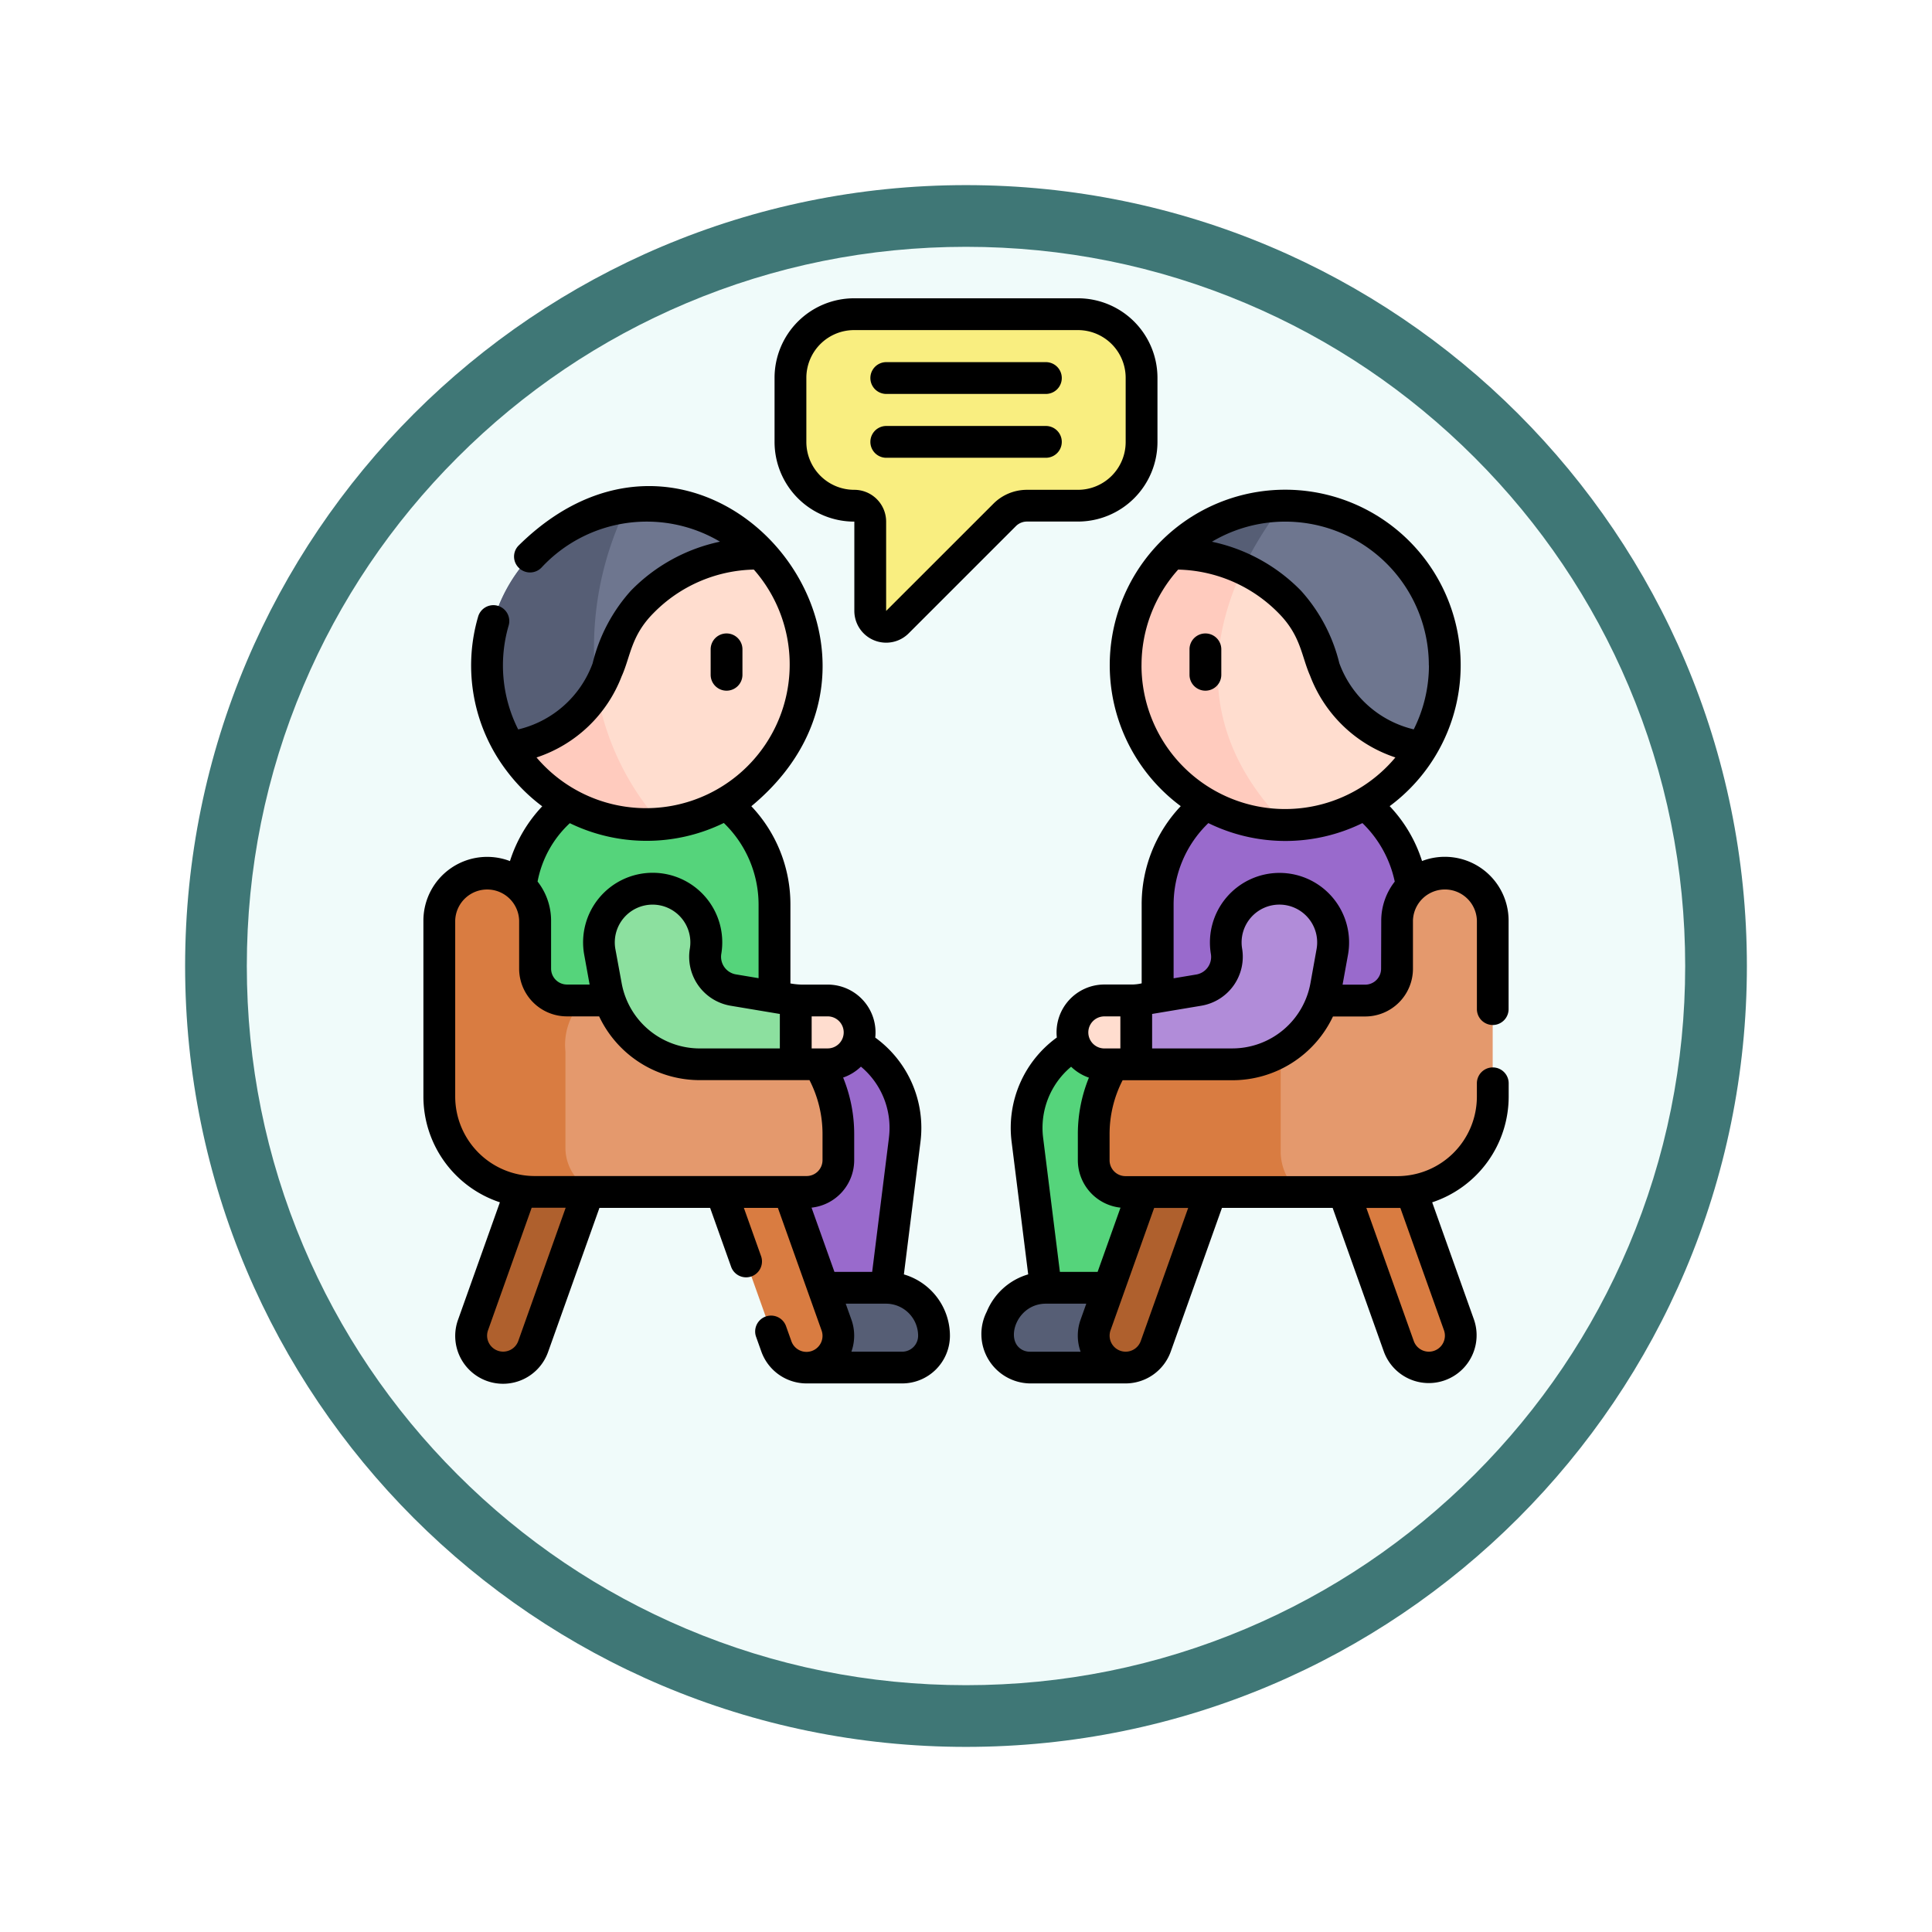 <svg xmlns="http://www.w3.org/2000/svg" xmlns:xlink="http://www.w3.org/1999/xlink" width="93.934" height="93.934" viewBox="0 0 93.934 93.934">
  <defs>
    <filter id="Trazado_978624" x="0" y="0" width="93.934" height="93.934" filterUnits="userSpaceOnUse">
      <feOffset dy="3" input="SourceAlpha"/>
      <feGaussianBlur stdDeviation="3" result="blur"/>
      <feFlood flood-opacity="0.161"/>
      <feComposite operator="in" in2="blur"/>
      <feComposite in="SourceGraphic"/>
    </filter>
  </defs>
  <g id="Grupo_1212276" data-name="Grupo 1212276" transform="translate(-189 -2667.655)">
    <g id="Grupo_1209304" data-name="Grupo 1209304" transform="translate(-2 -2577.933)">
      <g id="Grupo_1208071" data-name="Grupo 1208071" transform="translate(-6 3815.588)">
        <g id="Grupo_1144123" data-name="Grupo 1144123" transform="translate(206 1436)">
          <g transform="matrix(1, 0, 0, 1, -9, -6)" filter="url(#Trazado_978624)">
            <g id="Trazado_978624-2" data-name="Trazado 978624" transform="translate(9 6)" fill="#f0fbfa">
              <path d="M 37.967 74.434 C 33.043 74.434 28.268 73.47 23.773 71.568 C 19.43 69.732 15.53 67.102 12.181 63.753 C 8.831 60.403 6.202 56.503 4.365 52.161 C 2.464 47.666 1.5 42.89 1.5 37.967 C 1.5 33.043 2.464 28.268 4.365 23.773 C 6.202 19.43 8.831 15.53 12.181 12.181 C 15.53 8.831 19.43 6.202 23.773 4.365 C 28.268 2.464 33.043 1.5 37.967 1.5 C 42.89 1.5 47.666 2.464 52.161 4.365 C 56.503 6.202 60.403 8.831 63.753 12.181 C 67.102 15.53 69.732 19.43 71.568 23.773 C 73.47 28.268 74.434 33.043 74.434 37.967 C 74.434 42.89 73.47 47.666 71.568 52.161 C 69.732 56.503 67.102 60.403 63.753 63.753 C 60.403 67.102 56.503 69.732 52.161 71.568 C 47.666 73.47 42.89 74.434 37.967 74.434 Z" stroke="none"/>
              <path d="M 37.967 3 C 33.245 3 28.666 3.924 24.357 5.747 C 20.194 7.508 16.454 10.029 13.242 13.242 C 10.029 16.454 7.508 20.194 5.747 24.357 C 3.924 28.666 3 33.245 3 37.967 C 3 42.689 3.924 47.268 5.747 51.577 C 7.508 55.74 10.029 59.48 13.242 62.692 C 16.454 65.904 20.194 68.426 24.357 70.187 C 28.666 72.009 33.245 72.934 37.967 72.934 C 42.689 72.934 47.268 72.009 51.577 70.187 C 55.74 68.426 59.48 65.904 62.692 62.692 C 65.904 59.48 68.426 55.74 70.187 51.577 C 72.009 47.268 72.934 42.689 72.934 37.967 C 72.934 33.245 72.009 28.666 70.187 24.357 C 68.426 20.194 65.904 16.454 62.692 13.242 C 59.48 10.029 55.74 7.508 51.577 5.747 C 47.268 3.924 42.689 3 37.967 3 M 37.967 0 C 58.935 0 75.934 16.998 75.934 37.967 C 75.934 58.935 58.935 75.934 37.967 75.934 C 16.998 75.934 0 58.935 0 37.967 C 0 16.998 16.998 0 37.967 0 Z" stroke="none" fill="#3f7776"/>
            </g>
          </g>
        </g>
      </g>
    </g>
    <g id="psicologia_1_" data-name="psicologia (1)" transform="translate(209.586 2682.158)">
      <g id="Grupo_1212274" data-name="Grupo 1212274" transform="translate(0.738 0.773)">
        <path id="Trazado_1083052" data-name="Trazado 1083052" d="M190.225,10.592V13.72a3.092,3.092,0,0,1-3.092,3.092h-2.475a1.546,1.546,0,0,0-1.093.453l-5.212,5.212a.773.773,0,0,1-1.32-.547V17.585a.773.773,0,0,0-.773-.773h-.014a3.092,3.092,0,0,1-3.092-3.092V10.592A3.092,3.092,0,0,1,176.246,7.5h10.887a3.092,3.092,0,0,1,3.092,3.092Z" transform="translate(-156.046 -7.5)" fill="#f9ee80"/>
        <path id="Trazado_1083053" data-name="Trazado 1083053" d="M171.05,358.739l-4.656,1.031-.776-13.447h1.73a4.638,4.638,0,0,1,4.6,5.213Z" transform="translate(-149.287 -311.403)" fill="#996acc"/>
        <path id="Trazado_1083054" data-name="Trazado 1083054" d="M178.585,470.674h-4.662l-.776-3.88h4.65a2.334,2.334,0,0,1,2.334,2.334A1.546,1.546,0,0,1,178.585,470.674Z" transform="translate(-156.04 -419.458)" fill="#565e75"/>
        <path id="Trazado_1083055" data-name="Trazado 1083055" d="M23.59,403.605a1.552,1.552,0,0,1-.941-1.983l3.386-9.5,2.924,1.042-3.386,9.5A1.552,1.552,0,0,1,23.59,403.605Z" transform="translate(-20.972 -352.48)" fill="#af602d"/>
        <path id="Trazado_1083056" data-name="Trazado 1083056" d="M57.563,239.821H45.147v-7.76a6.208,6.208,0,0,1,12.416,0Z" transform="translate(-41.232 -203.349)" fill="#55d47b"/>
        <path id="Trazado_1083057" data-name="Trazado 1083057" d="M139,403.605a1.552,1.552,0,0,0,.941-1.983l-3.386-9.5-2.924,1.042,3.386,9.5a1.559,1.559,0,0,0,1.462,1.031A1.522,1.522,0,0,0,139,403.605Z" transform="translate(-120.596 -352.48)" fill="#d97c41"/>
        <path id="Trazado_1083058" data-name="Trazado 1083058" d="M55.127,123.747a7.759,7.759,0,0,1-7.051,7.727c-.233.023-.47.033-.709.033a7.752,7.752,0,0,1-6.666-3.788,14.128,14.128,0,0,1,3.624-7.051,8.512,8.512,0,0,1,.746-.686,9.416,9.416,0,0,1,7.84-1.665A7.738,7.738,0,0,1,55.127,123.747Z" transform="translate(-37.243 -106.675)" fill="#ffddcf"/>
        <path id="Trazado_1083059" data-name="Trazado 1083059" d="M48.075,148.1c-.233.023-.47.033-.709.033a7.752,7.752,0,0,1-6.666-3.788,14.128,14.128,0,0,1,3.624-7.052,8.513,8.513,0,0,1,.746-.686A12.956,12.956,0,0,0,48.075,148.1Z" transform="translate(-37.243 -123.304)" fill="#ffcbbe"/>
        <path id="Trazado_1083060" data-name="Trazado 1083060" d="M43.393,100.179a7.851,7.851,0,0,0-5.767,2.349c-1.269,1.277-1.273,2.382-1.772,3.458a7.483,7.483,0,0,1-.434.83l-4.237,2.767a7.76,7.76,0,0,1,12.21-9.4Z" transform="translate(-27.727 -88.538)" fill="#6e768f"/>
        <path id="Trazado_1083061" data-name="Trazado 1083061" d="M35.42,107.354a5.568,5.568,0,0,1-4.237,2.767,7.761,7.761,0,0,1,5.683-11.671A15.569,15.569,0,0,0,35.42,107.354Z" transform="translate(-27.727 -89.077)" fill="#565e75"/>
        <path id="Trazado_1083062" data-name="Trazado 1083062" d="M26.559,283.734V285a1.546,1.546,0,0,1-1.546,1.546H14.4s-1.451-.483-1.479-.483l-1.763.435,0,.005a4.639,4.639,0,0,1-4-4.594v-8.555a2.328,2.328,0,0,1,3.944-1.675h0l.593,6.669,2.464-1.115h5.9A6.5,6.5,0,0,1,26.559,283.734Z" transform="translate(-7.16 -243.87)" fill="#e4996d"/>
        <path id="Trazado_1083063" data-name="Trazado 1083063" d="M15.1,286.55H12.138A4.638,4.638,0,0,1,7.5,281.912v-8.555a2.328,2.328,0,1,1,4.655,0v2.334a1.546,1.546,0,0,0,1.546,1.546h.8a3.065,3.065,0,0,0-.868,2.483v4.737A2.313,2.313,0,0,0,15.1,286.55Z" transform="translate(-7.465 -243.87)" fill="#d97c41"/>
        <path id="Trazado_1083064" data-name="Trazado 1083064" d="M173.628,334.368h-1.552l-.412-1.552.412-1.552h1.552a1.552,1.552,0,0,1,0,3.1Z" transform="translate(-154.71 -297.896)" fill="#ffddcf"/>
        <path id="Trazado_1083065" data-name="Trazado 1083065" d="M92.365,283.991v3.1H87.7a4.638,4.638,0,0,1-4.563-3.808l-.3-1.651a2.61,2.61,0,1,1,5.142-.038,1.639,1.639,0,0,0,1.348,1.887Z" transform="translate(-74.998 -250.623)" fill="#8ce09f"/>
        <path id="Trazado_1083066" data-name="Trazado 1083066" d="M285.463,358.739l4.656.825.776-13.241h-1.73a4.638,4.638,0,0,0-4.6,5.213Z" transform="translate(-255.94 -311.403)" fill="#55d47b"/>
        <path id="Trazado_1083067" data-name="Trazado 1083067" d="M272.574,470.674h4.662l.776-3.88h-4.65a2.334,2.334,0,0,0-2.334,2.334A1.546,1.546,0,0,0,272.574,470.674Z" transform="translate(-243.833 -419.458)" fill="#565e75"/>
        <path id="Trazado_1083068" data-name="Trazado 1083068" d="M432.646,403.605a1.552,1.552,0,0,0,.941-1.983l-3.386-9.5-2.924,1.042,3.386,9.5A1.552,1.552,0,0,0,432.646,403.605Z" transform="translate(-383.979 -352.48)" fill="#d97c41"/>
        <path id="Trazado_1083069" data-name="Trazado 1083069" d="M346.323,239.821h12.416v-7.76a6.208,6.208,0,0,0-12.416,0v7.76Z" transform="translate(-311.368 -203.349)" fill="#996acc"/>
        <path id="Trazado_1083070" data-name="Trazado 1083070" d="M347.177,127.722a7.752,7.752,0,0,1-6.666,3.788h-.118l-3.8-1.057h0a7.762,7.762,0,0,1-1.628-12.132,9.882,9.882,0,0,1,3.779-.122,8.363,8.363,0,0,1,4.807,2.473A14.129,14.129,0,0,1,347.177,127.722Z" transform="translate(-299.194 -106.678)" fill="#ffddcf"/>
        <path id="Trazado_1083071" data-name="Trazado 1083071" d="M340.393,131.509c-.2,0-.4-.013-.592-.032a7.76,7.76,0,0,1-4.835-13.158,9.882,9.882,0,0,1,3.779-.122C336.963,121.419,335.523,126.61,340.393,131.509Z" transform="translate(-299.194 -106.678)" fill="#ffcbbe"/>
        <path id="Trazado_1083072" data-name="Trazado 1083072" d="M367.563,105.611a7.716,7.716,0,0,1-1.094,3.972,5.568,5.568,0,0,1-4.237-2.767,7.483,7.483,0,0,1-.434-.83c-.5-1.076-.5-2.181-1.772-3.458a7.845,7.845,0,0,0-2.4-1.671l-.919-1.274-2.446.6a7.734,7.734,0,0,1,5.229-2.322c.1-.005.209-.007.314-.007a7.755,7.755,0,0,1,7.76,7.761Z" transform="translate(-318.487 -88.538)" fill="#6e768f"/>
        <path id="Trazado_1083073" data-name="Trazado 1083073" d="M359.489,97.92a16.976,16.976,0,0,0-1.864,3,8.1,8.1,0,0,0-3.365-.678A7.734,7.734,0,0,1,359.489,97.92Z" transform="translate(-318.487 -88.601)" fill="#565e75"/>
        <path id="Trazado_1083074" data-name="Trazado 1083074" d="M317.237,403.605a1.552,1.552,0,0,1-.941-1.983l3.386-9.5,2.924,1.042-3.386,9.5a1.559,1.559,0,0,1-1.462,1.031A1.521,1.521,0,0,1,317.237,403.605Z" transform="translate(-284.355 -352.48)" fill="#af602d"/>
        <path id="Trazado_1083075" data-name="Trazado 1083075" d="M343.924,273.358v8.555a4.638,4.638,0,0,1-4.638,4.638h-9.074l-4.145-3.04-.587-3.168a6.49,6.49,0,0,1,5.541-3.1h6.7a1.546,1.546,0,0,0,1.546-1.546v-2.334a2.328,2.328,0,0,1,4.655,0Z" transform="translate(-292.673 -243.871)" fill="#e4996d"/>
        <path id="Trazado_1083076" data-name="Trazado 1083076" d="M326.2,340.573h-8.442a1.546,1.546,0,0,1-1.546-1.546v-1.27a6.5,6.5,0,0,1,6.5-6.5h2.59v7.4A2.623,2.623,0,0,0,326.2,340.573Z" transform="translate(-284.359 -297.893)" fill="#d97c41"/>
        <path id="Trazado_1083077" data-name="Trazado 1083077" d="M307.711,334.368h1.552l.515-1.552-.515-1.552h-1.552a1.552,1.552,0,0,0,0,3.1Z" transform="translate(-275.344 -297.896)" fill="#ffddcf"/>
        <path id="Trazado_1083078" data-name="Trazado 1083078" d="M336.272,283.991v3.1h4.666a4.638,4.638,0,0,0,4.563-3.808l.3-1.651a2.61,2.61,0,1,0-5.142-.038,1.639,1.639,0,0,1-1.348,1.887Z" transform="translate(-302.353 -250.623)" fill="#b18cd9"/>
      </g>
      <g id="Grupo_1212275" data-name="Grupo 1212275" transform="translate(0 0)">
        <path id="Trazado_1083079" data-name="Trazado 1083079" d="M169.533,10.858V15.2a1.547,1.547,0,0,0,2.639,1.093l5.212-5.212a.768.768,0,0,1,.547-.226h2.475a3.869,3.869,0,0,0,3.865-3.865V3.865A3.869,3.869,0,0,0,180.406,0H169.519a3.869,3.869,0,0,0-3.865,3.865V6.993a3.876,3.876,0,0,0,3.879,3.865ZM167.2,3.865a2.322,2.322,0,0,1,2.319-2.319h10.887a2.322,2.322,0,0,1,2.319,2.319V6.993a2.322,2.322,0,0,1-2.319,2.319h-2.475a2.3,2.3,0,0,0-1.64.679L171.079,15.2V10.858a1.548,1.548,0,0,0-1.546-1.546A2.329,2.329,0,0,1,167.2,6.993Z" transform="translate(-148.581 0)"/>
        <path id="Trazado_1083080" data-name="Trazado 1083080" d="M23.361,126.926l.808-6.458a5.423,5.423,0,0,0-2.2-5.056,2.327,2.327,0,0,0-2.311-2.577l-1.073,0a3.548,3.548,0,0,1-.741-.056v-3.828a6.934,6.934,0,0,0-1.9-4.788c9.386-7.774-2.3-21.593-11.325-12.665a.762.762,0,0,0,.039,1.092.773.773,0,0,0,1.092-.039A6.981,6.981,0,0,1,14.42,91.3a8.495,8.495,0,0,0-4.331,2.383,8.138,8.138,0,0,0-1.861,3.531,5.108,5.108,0,0,1-3.62,3.215,6.91,6.91,0,0,1-.467-5.039.773.773,0,1,0-1.486-.425,8.459,8.459,0,0,0,1.393,7.478,8.624,8.624,0,0,0,1.729,1.724,6.92,6.92,0,0,0-1.569,2.663A3.1,3.1,0,0,0,0,109.727v8.555a5.419,5.419,0,0,0,3.719,5.138l-2.031,5.7a2.325,2.325,0,1,0,4.38,1.561l2.491-6.99H13.94l1.016,2.85a.773.773,0,1,0,1.456-.519l-.831-2.331h1.654l2.12,5.948a.779.779,0,1,1-1.467.524l-.264-.741a.773.773,0,0,0-1.456.518l.264.741a2.336,2.336,0,0,0,2.191,1.545h4.661A2.322,2.322,0,0,0,25.6,129.91,3.112,3.112,0,0,0,23.361,126.926Zm-.726-6.65-.816,6.526H19.984l-1.113-3.122a2.322,2.322,0,0,0,2.074-2.306V120.1a7.269,7.269,0,0,0-.538-2.745,2.328,2.328,0,0,0,.865-.531A3.874,3.874,0,0,1,22.634,120.276Zm-13.3-9.162a1.837,1.837,0,1,1,3.619-.027,2.415,2.415,0,0,0,1.983,2.776l2.393.4c0,1.676,0,.822,0,1.676H13.439a3.863,3.863,0,0,1-3.8-3.173Zm11.1,4.045a.78.78,0,0,1-.779.779h-.779v-1.558h.779A.78.78,0,0,1,20.435,115.16ZM9.65,97.822c.429-.971.447-1.952,1.536-3.048a7.039,7.039,0,0,1,4.88-2.117A6.984,6.984,0,1,1,5.5,101.792a6.672,6.672,0,0,0,4.148-3.97Zm4.956,7.155a5.52,5.52,0,0,1,1.69,3.975v3.571l-1.1-.184a.868.868,0,0,1-.712-1,3.383,3.383,0,1,0-6.665.049l.262,1.444h-1.1a.774.774,0,0,1-.773-.773v-2.334a3.084,3.084,0,0,0-.657-1.9,5.184,5.184,0,0,1,1.568-2.838A8.551,8.551,0,0,0,14.606,104.977ZM1.546,118.282v-8.555a1.555,1.555,0,0,1,3.109,0v2.334a2.322,2.322,0,0,0,2.319,2.319h1.57a5.409,5.409,0,0,0,4.9,3.1h5.327a5.716,5.716,0,0,1,.634,2.62v1.27a.774.774,0,0,1-.773.773H5.411a3.869,3.869,0,0,1-3.865-3.865Zm3.066,11.882a.781.781,0,0,1-1.439.073.773.773,0,0,1-.029-.6l2.12-5.952,1.653,0Zm18.671.519H20.809a2.316,2.316,0,0,0,0-1.56l-.276-.774h1.959a1.563,1.563,0,0,1,1.561,1.561.774.774,0,0,1-.773.773Z" transform="translate(0 -79.467)"/>
        <path id="Trazado_1083081" data-name="Trazado 1083081" d="M136.3,160.9a.773.773,0,0,0,.773-.773v-1.237a.773.773,0,0,0-1.546,0v1.237A.773.773,0,0,0,136.3,160.9Z" transform="translate(-121.561 -141.822)"/>
        <path id="Trazado_1083082" data-name="Trazado 1083082" d="M362.185,160.9a.773.773,0,0,0,.773-.773v-1.237a.773.773,0,1,0-1.546,0v1.237A.773.773,0,0,0,362.185,160.9Z" transform="translate(-324.164 -141.822)"/>
        <path id="Trazado_1083083" data-name="Trazado 1083083" d="M288.319,116.374a.773.773,0,0,0,.773-.773v-4.3a3.1,3.1,0,0,0-4.208-2.9,6.921,6.921,0,0,0-1.574-2.668,8.531,8.531,0,1,0-10.158,0,6.934,6.934,0,0,0-1.9,4.788v3.828a2.2,2.2,0,0,1-.548.056l-1.266,0a2.327,2.327,0,0,0-2.311,2.577,5.423,5.423,0,0,0-2.2,5.057l.808,6.459a3.122,3.122,0,0,0-2.014,1.812,2.4,2.4,0,0,0,2.092,3.49h4.661a2.335,2.335,0,0,0,2.191-1.545l2.491-6.99h5.381l2.491,6.991a2.325,2.325,0,0,0,4.38-1.561l-2.031-5.7a5.419,5.419,0,0,0,3.719-5.138v-.648a.773.773,0,1,0-1.546,0v.648a3.869,3.869,0,0,1-3.865,3.865H270.465a.774.774,0,0,1-.773-.773v-1.27a5.714,5.714,0,0,1,.634-2.62h5.327a5.409,5.409,0,0,0,4.9-3.1h1.57a2.322,2.322,0,0,0,2.319-2.319V111.3a1.555,1.555,0,0,1,3.109,0v4.3a.773.773,0,0,0,.773.773Zm-3.1-17.488A6.942,6.942,0,0,1,284.48,102a5.109,5.109,0,0,1-3.617-3.215A8.14,8.14,0,0,0,279,95.26a8.5,8.5,0,0,0-4.332-2.383,6.983,6.983,0,0,1,10.546,6.009Zm-13.974,0a6.958,6.958,0,0,1,1.781-4.654,7.054,7.054,0,0,1,4.881,2.116c1.089,1.1,1.106,2.076,1.535,3.047a6.672,6.672,0,0,0,4.146,3.97,6.983,6.983,0,0,1-12.344-4.479Zm-1.808,17.069h.779v1.558h-.779a.779.779,0,1,1,0-1.558Zm-4.172,16.077c-.585-.587.011-2.106,1.328-2.109h1.966l-.276.775a2.3,2.3,0,0,0,0,1.56h-2.471a.767.767,0,0,1-.546-.225Zm5.942-.293a.779.779,0,1,1-1.468-.523l2.12-5.948h1.654Zm14.743-.523a.779.779,0,0,1-1.468.523l-2.306-6.471,1.653,0Zm-15.727-5.962-1.113,3.122h-1.834l-.816-6.526a3.874,3.874,0,0,1,1.362-3.448,2.327,2.327,0,0,0,.865.531,7.27,7.27,0,0,0-.538,2.745v1.27A2.322,2.322,0,0,0,270.221,125.254Zm9.235-10.915a3.863,3.863,0,0,1-3.8,3.173H271.76c0-.851,0,0,0-1.676l2.393-.4a2.415,2.415,0,0,0,1.983-2.776,1.837,1.837,0,1,1,3.619.027Zm3.435-.7a.774.774,0,0,1-.773.773h-1.1l.262-1.444a3.383,3.383,0,1,0-6.665-.049.867.867,0,0,1-.712,1l-1.1.184v-3.571a5.5,5.5,0,0,1,1.69-3.975,8.511,8.511,0,0,0,7.49,0,5.551,5.551,0,0,1,1.572,2.845,3.084,3.084,0,0,0-.657,1.9Z" transform="translate(-236.33 -81.041)"/>
        <path id="Trazado_1083084" data-name="Trazado 1083084" d="M211.6,31.664h7.76a.773.773,0,1,0,0-1.546H211.6a.773.773,0,0,0,0,1.546Z" transform="translate(-189.095 -27.014)"/>
        <path id="Trazado_1083085" data-name="Trazado 1083085" d="M211.6,61.781h7.76a.773.773,0,1,0,0-1.546H211.6a.773.773,0,0,0,0,1.546Z" transform="translate(-189.095 -54.027)"/>
      </g>
    </g>
  </g>
</svg>
